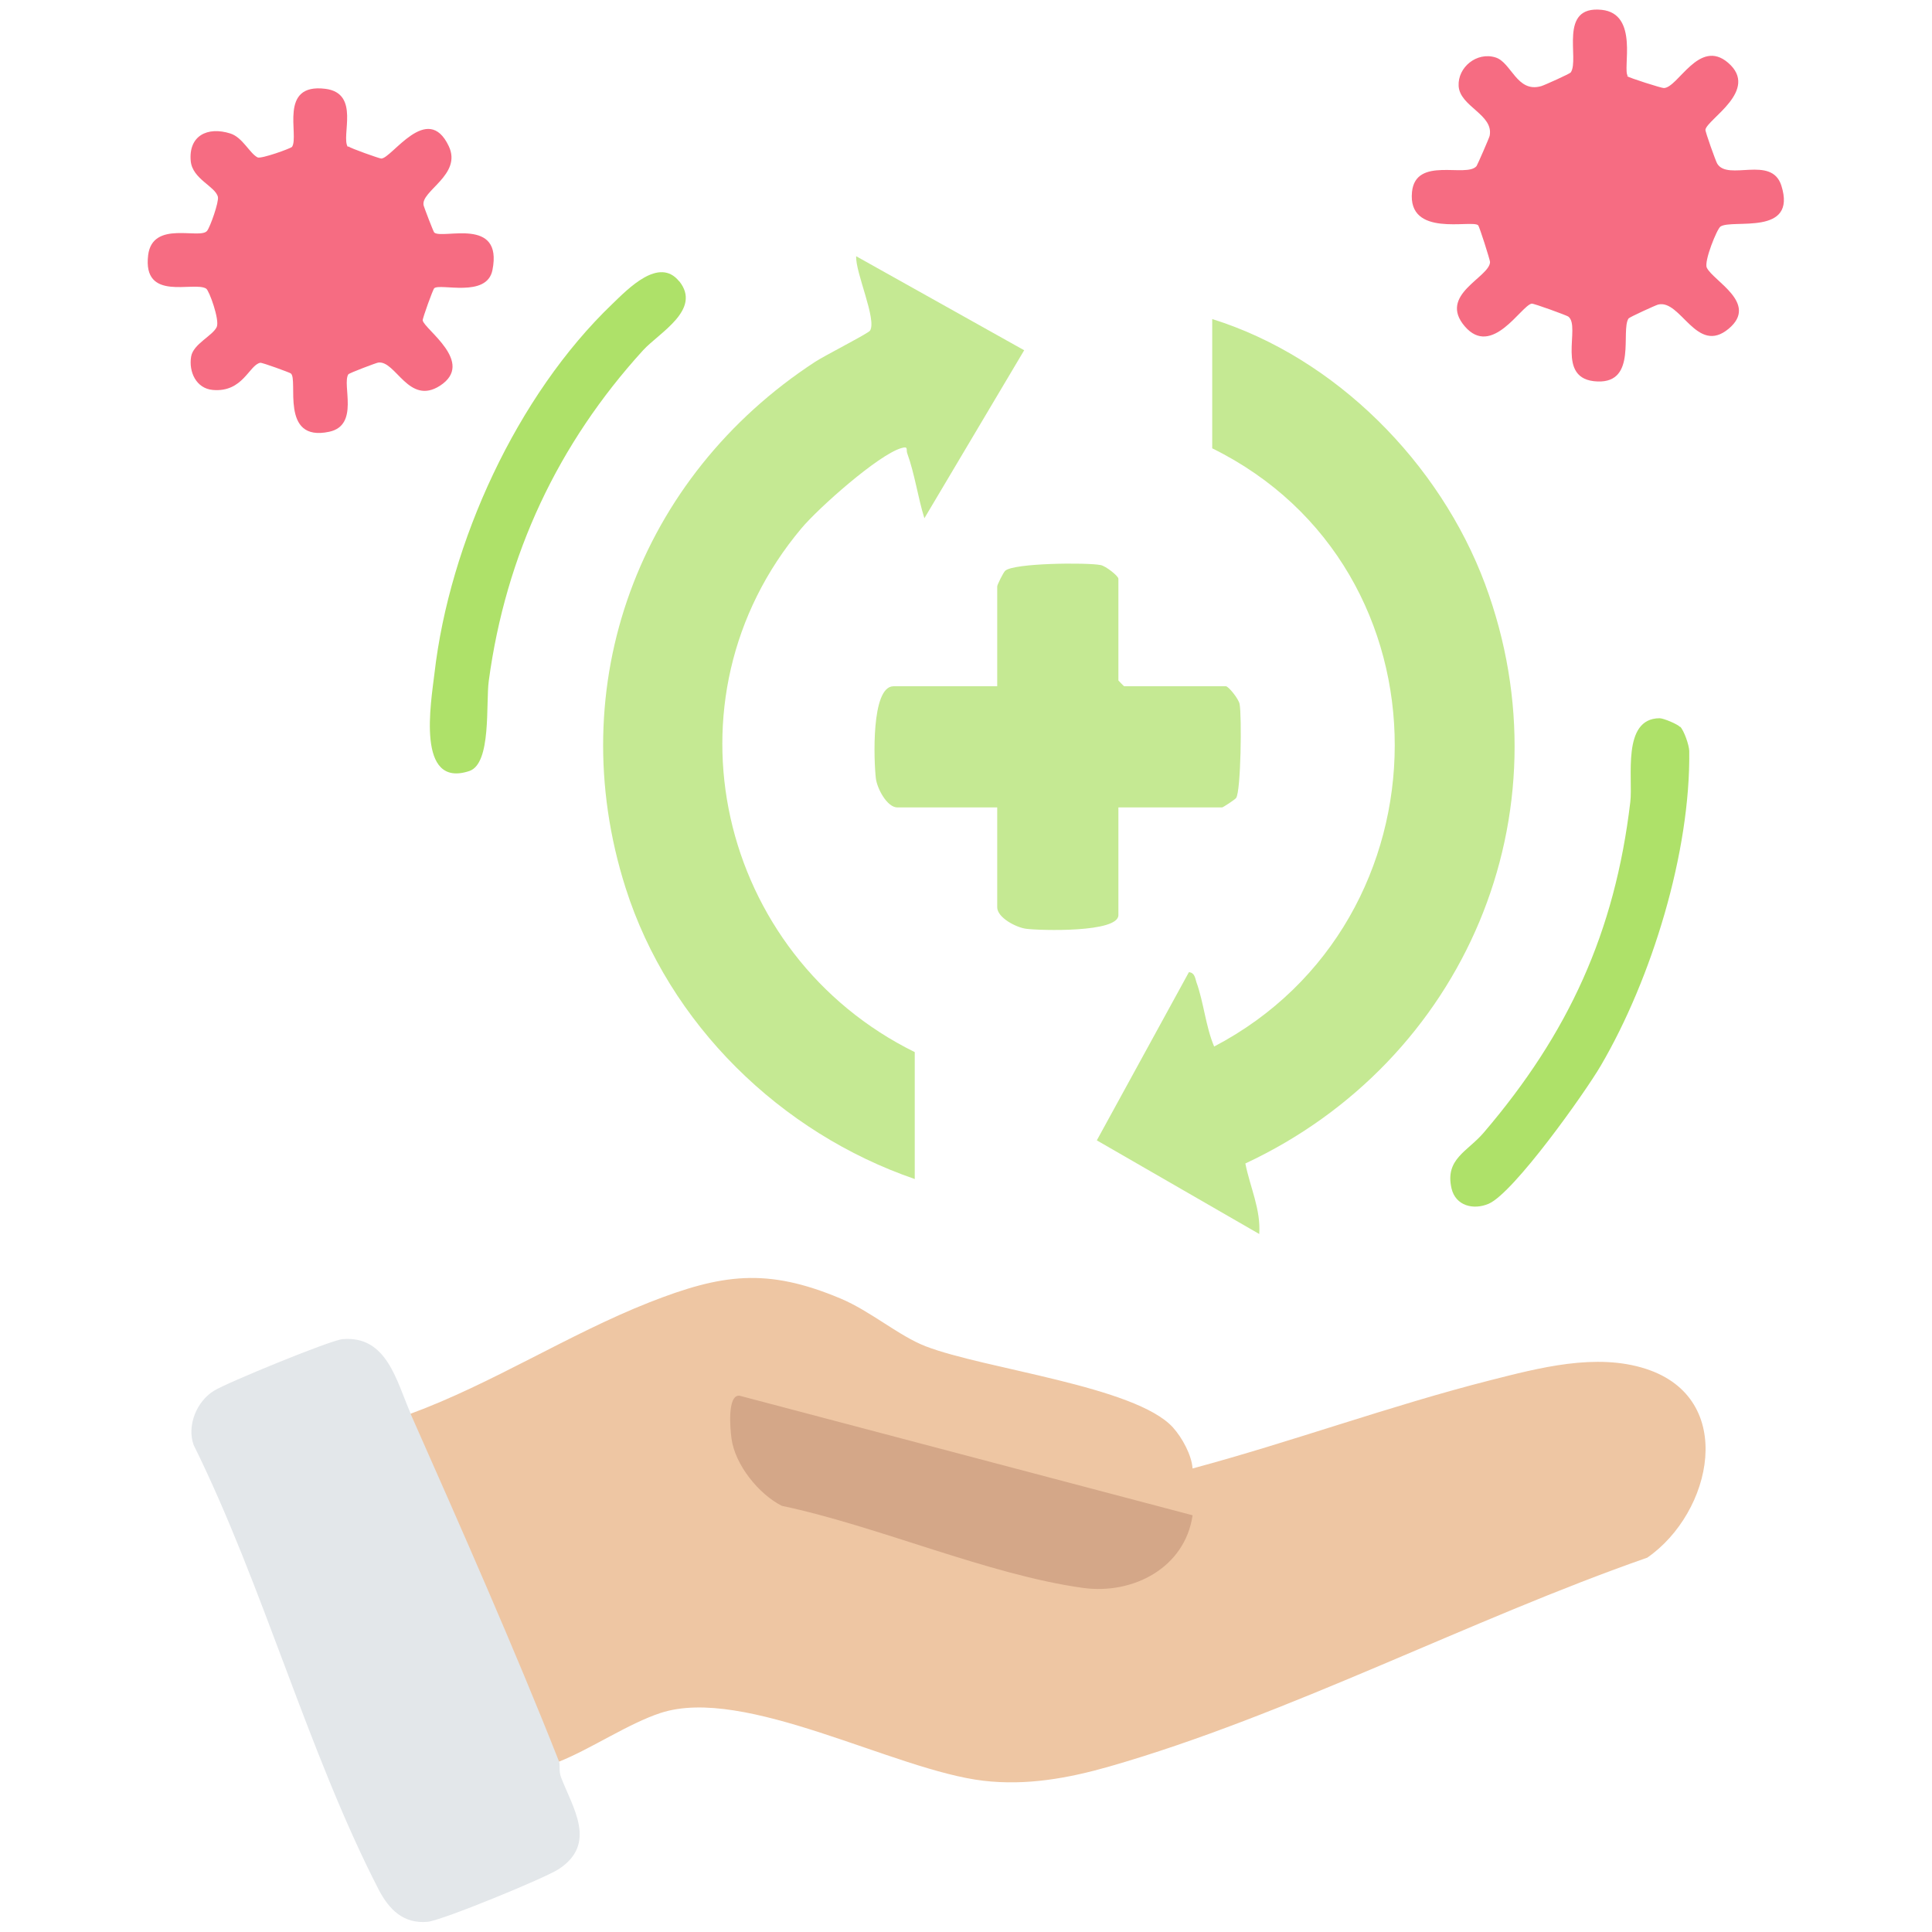 <?xml version="1.0" encoding="UTF-8"?>
<svg id="Layer_6" data-name="Layer 6" xmlns="http://www.w3.org/2000/svg" viewBox="0 0 100.28 100.28">
  <defs>
    <style>
      .cls-1 {
        fill: #e3e7ea;
      }

      .cls-2 {
        fill: #d4a788;
      }

      .cls-3 {
        fill: #c5e993;
      }

      .cls-4 {
        fill: #aee169;
      }

      .cls-5 {
        fill: #f66c82;
      }

      .cls-6 {
        fill: #eec6a3;
      }
    </style>
  </defs>
  <path class="cls-6" d="M21.31,73.38c4.24-1.56,8.21-4.13,12.39-5.78,3.77-1.48,6.1-1.81,9.93-.2,1.55.65,3.04,1.95,4.42,2.48,3.05,1.18,10.89,2.07,12.83,4.21.47.52.97,1.42,1.02,2.13,5.14-1.38,10.27-3.26,15.42-4.57,2.56-.65,5.52-1.44,8.11-.6,4.75,1.54,3.44,7.47.07,9.8-9.12,3.18-18.7,8.2-27.92,10.84-2.13.61-4.29,1-6.53.74-4.63-.54-12.38-4.95-16.76-3.52-1.68.55-3.6,1.86-5.28,2.53-.18-.17-.35-.35-.51-.55s-.29-.39-.39-.6c-2.23-5.13-4.44-10.3-6.62-15.45-.09-.22-.13-.46-.16-.71s-.04-.5-.04-.75Z"/>
  <path class="cls-3" d="M47.49,61.2c-6.97-2.39-12.77-8.04-15.02-15.12-3.35-10.53.71-21.34,9.84-27.3.45-.3,2.77-1.48,2.85-1.62.36-.57-.77-3.03-.72-3.86l8.72,4.88-5.18,8.72c-.34-1.09-.5-2.3-.89-3.37-.07-.19.08-.39-.31-.27-1.2.35-4.31,3.12-5.18,4.16-7.46,8.87-4.32,22.16,5.88,27.19v6.6Z"/>
  <path class="cls-3" d="M62.92,16.56c6.42,2.01,11.82,7.48,14.16,13.75,4.44,11.94-1.07,24.77-12.44,30.08.24,1.22.81,2.39.72,3.66l-8.43-4.86,4.78-8.73c.3.03.32.3.39.52.38,1.05.48,2.3.92,3.34,12.43-6.51,12.6-24.79-.1-31.05v-6.7Z"/>
  <path class="cls-1" d="M21.31,73.38c2.56,5.78,5.43,12.27,7.71,18.06.06.14-.02.51.1.81.61,1.59,1.89,3.44-.11,4.76-.71.47-6.07,2.67-6.81,2.74-1.26.12-2.01-.64-2.55-1.68-3.67-7.13-6-15.8-9.6-23.07-.36-1.01.16-2.26,1.05-2.81.65-.41,6.03-2.62,6.67-2.68,2.32-.21,2.81,2.19,3.55,3.87Z"/>
  <path class="cls-5" d="M84.45,3.95c.07.08,1.81.63,1.91.62.74-.01,1.83-2.61,3.34-1.31,1.64,1.42-1.08,2.92-1.18,3.47-.02.09.54,1.65.61,1.76.55.93,2.82-.45,3.33,1.14.84,2.65-2.55,1.72-3.16,2.13-.18.12-.86,1.8-.71,2.13.32.69,2.71,1.85,1.14,3.17-1.67,1.4-2.49-1.55-3.67-1.25-.14.04-1.48.65-1.53.72-.42.62.46,3.35-1.61,3.27-2.25-.08-.83-2.86-1.52-3.37-.08-.06-1.8-.69-1.9-.67-.55.11-2.06,2.82-3.47,1.18s1.29-2.54,1.31-3.34c0-.1-.55-1.85-.62-1.91-.34-.3-3.67.66-3.43-1.73.19-1.87,2.83-.71,3.35-1.34.05-.07.66-1.47.68-1.57.22-1.11-1.55-1.51-1.61-2.59-.05-.97.94-1.78,1.91-1.48.83.25,1.11,1.86,2.38,1.49.17-.05,1.48-.64,1.53-.71.47-.69-.67-3.48,1.6-3.25,1.96.2,1.07,3.09,1.36,3.43Z"/>
  <path class="cls-3" d="M58.05,41.92v5.58c0,.92-4.07.8-4.77.71-.53-.06-1.52-.58-1.52-1.12v-5.18h-5.18c-.54,0-1.06-.99-1.12-1.52-.1-.86-.26-4.77.92-4.77h5.38v-5.18c0-.09.31-.71.41-.81.42-.41,4.26-.44,4.96-.3.27.05.92.57.92.71v5.28s.28.3.3.3h5.28c.13,0,.66.65.71.92.12.61.07,4.53-.18,4.88-.07.09-.68.49-.73.49h-5.38Z"/>
  <path class="cls-5" d="M18.09,7.6c.05.08,1.61.63,1.7.63.55-.01,2.4-2.97,3.5-.65.72,1.5-1.49,2.34-1.3,3.09.03.11.5,1.35.55,1.4.43.37,3.58-.85,3.02,1.95-.29,1.46-2.71.67-3.02.94-.07.06-.62,1.59-.6,1.67.09.47,2.74,2.19.9,3.39-1.63,1.05-2.3-1.33-3.21-1.2-.09.01-1.5.54-1.55.61-.34.53.59,2.64-.99,2.98-2.6.56-1.58-2.74-2-3.03-.07-.05-1.49-.57-1.58-.55-.58.11-.9,1.55-2.47,1.41-.86-.08-1.25-.94-1.12-1.73.11-.66,1.12-1.08,1.33-1.54.16-.36-.39-1.89-.55-1.99-.64-.4-3.31.71-3.01-1.74.23-1.83,2.7-.79,3.06-1.26.16-.2.62-1.5.56-1.76-.13-.55-1.32-.92-1.41-1.86-.12-1.31.86-1.81,2.06-1.43.63.2,1,1.03,1.41,1.24.18.09,1.74-.47,1.79-.55.38-.59-.73-3.32,1.73-3.01,1.82.23.8,2.45,1.16,3.01Z"/>
  <path class="cls-4" d="M35.25,14.59c1.2,1.48-1.04,2.68-1.87,3.59-4.42,4.85-7.13,10.62-8.01,17.16-.16,1.17.15,4.29-1.01,4.68-2.77.92-1.99-3.54-1.81-5.06.78-6.79,4.28-14.44,9.23-19.18.82-.79,2.43-2.47,3.47-1.18Z"/>
  <path class="cls-4" d="M87.21,37.72c.2.2.46.95.47,1.26.07,5.25-1.95,11.82-4.59,16.33-.83,1.42-4.52,6.61-5.82,7.17-.79.34-1.72.11-1.93-.8-.35-1.53.84-1.91,1.68-2.9,4.39-5.14,6.8-10.39,7.6-17.15.15-1.23-.46-4.34,1.52-4.35.2,0,.92.3,1.06.45Z"/>
  <path class="cls-2" d="M61.9,78.66c-.4,2.71-3.08,4.12-5.69,3.76-4.91-.68-10.68-3.22-15.63-4.26-1.2-.61-2.42-2.12-2.61-3.48-.07-.5-.23-2.26.4-2.24l23.53,6.21Z"/>
</svg>